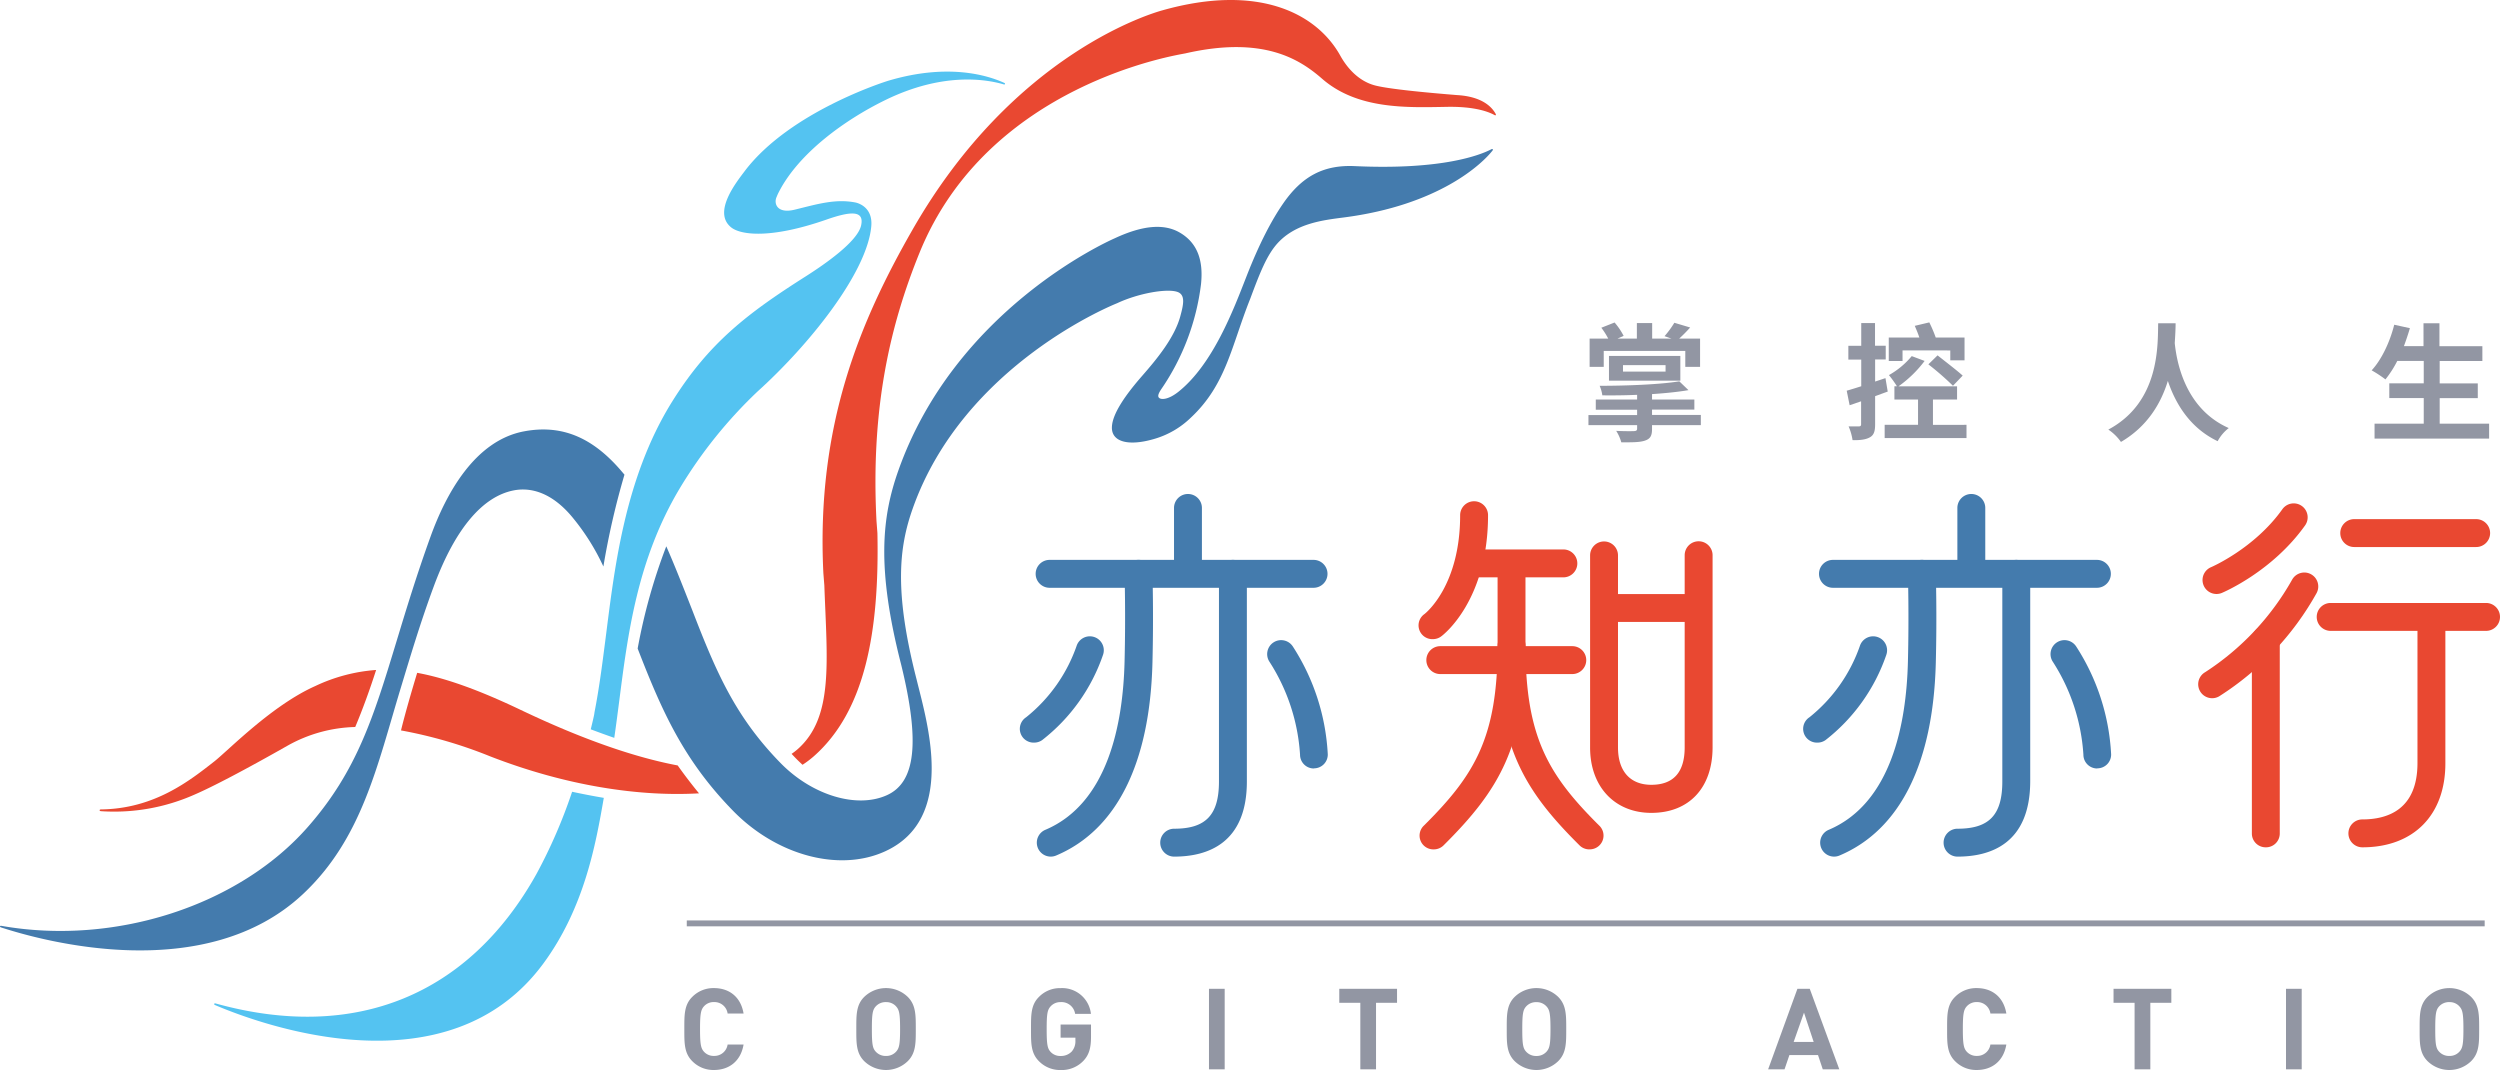 <svg xmlns="http://www.w3.org/2000/svg" viewBox="0 0 725.82 310.65"><defs><style>.cls-1{fill:#e94831;}.cls-2{fill:#447bad;}.cls-3{fill:#54c3f1;}.cls-4{fill:#9296a3;}</style></defs><title>logo_2</title><g id="图层_2" data-name="图层 2"><g id="图层_1-2" data-name="图层 1"><path class="cls-1" d="M109.2,194.51a49.49,49.49,0,0,0-17.65,4.66C79,204.76,66.52,217.63,62.3,221,55,226.72,44.81,234.8,29.31,235c-.49,0-.55.45,0,.51a57.54,57.54,0,0,0,27.25-4.85c5.19-2.25,14.38-7.05,27.05-14.24a42.09,42.09,0,0,1,19.52-5.35C105.27,206,107.35,200.27,109.2,194.51Z"/><path class="cls-2" d="M181.3,137.81l-.85-1c-8.46-9.93-17.45-13.61-28.29-11.58-14.3,2.68-22.68,18.13-27.18,30.61-4.06,11.24-7.1,21.28-9.79,30.13-6.66,21.94-11.47,37.78-25.79,54.09-20,22.81-55.88,34.55-88.93,28.75-.54-.13-.64.28-.19.44,12.4,4.05,59.36,16.92,87.72-9.71,17.11-16.07,21.53-37.33,28.35-59.79,2.65-8.72,5.56-18.63,9.6-29.55,6.44-17.41,14.52-26,22.93-27.77,5.51-1.18,11.6.89,17.25,7.68a65.34,65.34,0,0,1,9.05,14.36A224.59,224.59,0,0,1,181.3,137.81Z"/><path class="cls-2" d="M393.33,48.23c-9-.41-15.31,2.88-20.85,10.93-3.3,4.79-6.84,11.47-10.61,21.14s-9.71,25.41-19.7,33.41c-2.86,2.29-4.92,2.38-5.59,1.85-.49-.38-.45-1.05.58-2.59a68.59,68.59,0,0,0,11.53-30.49c.74-7.06-1.15-12.07-6.25-15-4.57-2.61-10.72-2.06-18.78,1.69-2.77,1.22-46.45,21.1-62.84,67.43-4.75,13.42-6.42,28.15.82,56.39,5.48,22.38,4.22,34.06-4.1,37.85-8.76,4-21.77.06-30.94-9.33-13.07-13.39-18.6-26.19-25.55-44.19-3-7.67-5.41-13.73-7.61-18.71a166,166,0,0,0-8.31,29.68c7.07,18.25,13.36,32.42,27.68,47.09,12.69,13,30.84,17.86,44.13,11.8,20.83-9.49,12.25-37.33,9.18-49.89-6.52-25.44-5.17-38.25-1.13-49.66,14.83-41.95,58.84-59.38,59.25-59.56l.14-.06c6.15-2.87,14.32-4.29,17.4-3.28,2.5.82,1.79,3.79.9,7.07-1.7,6.29-6.89,12.52-11,17.23-5.08,5.8-8.69,11.12-8.86,14.88-.21,4.34,4.66,5.73,12.16,3.56a25.3,25.3,0,0,0,10.73-6.19c10.33-9.64,11.8-20.9,17.28-34.58,2.9-7.79,4.86-12.73,8-16.17,5.28-5.72,13.22-6.63,19.11-7.39,27.69-3.57,40.22-15.58,43.24-19.45.2-.32,0-.55-.36-.36C429.82,45,418.7,49.4,393.33,48.23Z"/><path class="cls-3" d="M166.1,229.87a149.93,149.93,0,0,1-10.36,23.89c-19.53,35-52.49,48.88-93.18,37.56-.39-.1-.53.3-.17.46C76,297.59,130,317.27,157.68,279.83c12-16.25,15.3-34.81,17.62-48.19Q170.75,230.87,166.1,229.87Z"/><path class="cls-3" d="M257.9,23.44c-1,.3-28.4,8.95-41.51,26l-.17.23c-2.49,3.3-9.33,11.9-4,16.3,2.7,2.24,11.34,3.48,27.62-2.18C247,61.28,251,61,250,65.48c-1.08,4.7-10.54,11.23-16,14.71-16.93,10.74-28.13,19.3-38.74,36.22-14.3,22.81-17,50.11-19.58,70-.86,6.68-1.75,13.6-3.08,20.39l-.09.62c0,.06-.34,1.66-1,4.32q3.49,1.32,6.83,2.48c.51-3.48.95-6.92,1.39-10.3,2.52-19.54,5.17-41.38,17.7-62.27a133.57,133.57,0,0,1,22.52-28c14.89-13.43,31.73-34.37,33-47.87.6-6.13-4.64-7-4.64-7-5.85-1.12-11.1.51-17.57,2.09-5.25,1.29-6.14-1.9-5.25-3.72a12.9,12.9,0,0,1,.64-1.42c5.81-11.3,19.13-20.92,30.86-26.66,16.74-8.2,29.32-6.07,34.44-4.56.36.11.52-.24.17-.43C286.84,21.9,275.31,18.26,257.9,23.44Z"/><path class="cls-1" d="M422.91,27.6c-1.08-.11-18.73-1.43-23.83-2.83-5.33-1.46-8.49-6-9.9-8.51C382.36,3.89,365.42-4.88,337.48,3c-2.23.63-43,12-72.58,63.74-15.08,26.38-28,56.59-25.85,99.71l.28,3.52c.79,22.09,2.75,38.27-7.74,47.53a19.32,19.32,0,0,1-1.77,1.37c.44.46.86.91,1.31,1.37.61.62,1.24,1.22,1.87,1.8a29,29,0,0,0,3.27-2.47c14.86-13.11,19.05-36,18.47-64.79l-.27-3.5c-1.7-33.1,4.05-57.07,12.47-77.84,19.95-49.23,75.48-57.55,77.19-57.94,22.65-5.17,33.21,1.7,39.71,7.36,10.34,9,24.74,8.36,36.34,8.16,8.23-.14,12.26,1.56,13.73,2.39.33.17.47,0,.35-.29C433.23,31.18,430.43,28,422.91,27.6Z"/><path class="cls-1" d="M196.75,222.23c-12-2.26-27.09-7.3-45.63-16.15-12.33-5.88-21.91-9.26-30-10.74-1.55,5.11-3.44,11.58-4.7,16.72a132.14,132.14,0,0,1,25.86,7.52c22.15,8.61,43.42,11.75,60.66,10.75C200.73,227.64,198.68,224.94,196.75,222.23Z"/><path class="cls-1" d="M453.89,167.62h-26a4,4,0,0,1,0-8.1h26a4,4,0,0,1,0,8.1Z"/><path class="cls-1" d="M456.49,195.7H418.16a4,4,0,0,1,0-8.1h38.32a4,4,0,0,1,0,8.1Z"/><path class="cls-1" d="M492,180.57H466.07a4,4,0,0,1,0-8.1H492a4,4,0,0,1,0,8.1Z"/><path class="cls-1" d="M416,185.56a4,4,0,0,1-2.44-7.28c.49-.38,10.36-8.32,10.36-28.7a4,4,0,0,1,8.1,0c0,24.77-13,34.77-13.6,35.18A4,4,0,0,1,416,185.56Z"/><path class="cls-1" d="M416.26,246.6a4,4,0,0,1-2.85-6.92C428.2,225,434.79,214,434.79,187.48V164.73a4,4,0,1,1,8.1,0v22.75c0,29.18-7.66,41.93-23.77,57.94A4,4,0,0,1,416.26,246.6Z"/><path class="cls-1" d="M461.42,246.6a4,4,0,0,1-2.85-1.18c-16.11-16-23.77-28.76-23.77-57.94a4,4,0,1,1,8.1,0c0,26.48,6.6,37.5,21.38,52.19a4,4,0,0,1-2.85,6.92Z"/><path class="cls-1" d="M479.43,236c-10.63,0-17.78-7.61-17.78-18.95v-55.8a4,4,0,1,1,8.1,0V217c0,6.89,3.53,10.85,9.68,10.85,6.42,0,9.68-3.65,9.68-10.85v-55.8a4,4,0,0,1,8.1,0V217C497.2,228.71,490.39,236,479.43,236Z"/><path class="cls-2" d="M381.36,170.65H304.73a4,4,0,0,1,0-8.1h76.63a4,4,0,0,1,0,8.1Z"/><path class="cls-2" d="M344.85,167.93a4.05,4.05,0,0,1-4-4V147.47a4,4,0,1,1,8.1,0v16.41A4.05,4.05,0,0,1,344.85,167.93Z"/><path class="cls-2" d="M300.25,215.6a4,4,0,0,1-2.33-7.36,45.82,45.82,0,0,0,14.67-20.78,4,4,0,1,1,7.65,2.66,53.19,53.19,0,0,1-17.67,24.75A4,4,0,0,1,300.25,215.6Z"/><path class="cls-2" d="M381.44,223.11a4,4,0,0,1-4-4h0a56.34,56.34,0,0,0-8.89-27,4,4,0,0,1,6.8-4.41A63.56,63.56,0,0,1,385.49,219a4,4,0,0,1-4,4.07Z"/><path class="cls-2" d="M305.07,248.7a4.05,4.05,0,0,1-1.58-7.78c18.19-7.7,22.55-30.77,23-48.76.35-14,0-25.33,0-25.44a4,4,0,0,1,8.1-.25c0,.12.36,11.69,0,25.9-.73,29.22-10.4,48.59-27.94,56A4,4,0,0,1,305.07,248.7Z"/><path class="cls-2" d="M340.9,248.7a4,4,0,1,1,0-8.1c9.2,0,13-4,13-13.73V166.6a4,4,0,1,1,8.1,0v60.28C362,244.92,350.5,248.7,340.9,248.7Z"/><path class="cls-2" d="M608.79,170.65H532.16a4,4,0,0,1,0-8.1h76.63a4,4,0,1,1,0,8.1Z"/><path class="cls-2" d="M572.28,167.93a4.05,4.05,0,0,1-4-4V147.47a4,4,0,0,1,8.1,0v16.41A4.05,4.05,0,0,1,572.28,167.93Z"/><path class="cls-2" d="M527.67,215.6a4,4,0,0,1-2.33-7.36A45.82,45.82,0,0,0,540,187.46a4,4,0,1,1,7.65,2.66A53.19,53.19,0,0,1,530,214.87,4,4,0,0,1,527.67,215.6Z"/><path class="cls-2" d="M608.87,223.11a4,4,0,0,1-4-4h0a56.33,56.33,0,0,0-8.89-27,4.05,4.05,0,0,1,6.8-4.41A63.55,63.55,0,0,1,612.92,219a4,4,0,0,1-4,4.07Z"/><path class="cls-2" d="M532.5,248.7a4.05,4.05,0,0,1-1.58-7.78c18.19-7.7,22.55-30.77,23-48.76.35-14,0-25.33,0-25.44a4,4,0,0,1,8.1-.25c0,.12.36,11.69,0,25.9-.73,29.22-10.4,48.59-27.94,56A4,4,0,0,1,532.5,248.7Z"/><path class="cls-2" d="M568.33,248.7a4,4,0,1,1,0-8.1c9.2,0,13-4,13-13.73V166.6a4,4,0,1,1,8.1,0v60.28C589.38,244.92,577.93,248.7,568.33,248.7Z"/><path class="cls-1" d="M718.9,158.82H683.5a4,4,0,0,1,0-8.1H718.9a4,4,0,0,1,0,8.1Z"/><path class="cls-1" d="M721.77,183.16H676.66a4,4,0,1,1,0-8.1h45.11a4,4,0,0,1,0,8.1Z"/><path class="cls-1" d="M642.21,202.71a4.05,4.05,0,0,1-2-7.55,76.94,76.94,0,0,0,25.24-26.83,4,4,0,1,1,7.11,3.88,83.84,83.84,0,0,1-28.26,29.94A4,4,0,0,1,642.21,202.71Z"/><path class="cls-1" d="M643.5,172.45a4.05,4.05,0,0,1-1.57-7.78h0c.12-.05,12.6-5.43,20.7-16.82a4,4,0,1,1,6.6,4.69c-9.48,13.34-23.57,19.35-24.16,19.6A4,4,0,0,1,643.5,172.45Z"/><path class="cls-1" d="M685.86,246a4,4,0,0,1,0-8.1c7.32,0,16-2.84,16-16.37v-42.4a4,4,0,0,1,8.1,0v42.4C710,236.61,700.75,246,685.86,246Z"/><path class="cls-1" d="M657.78,246a4,4,0,0,1-4-4v-56.3a4,4,0,0,1,8.1,0v56.3A4,4,0,0,1,657.78,246Z"/><rect class="cls-4" x="199.39" y="267.23" width="521.98" height="1.71"/><path class="cls-4" d="M207.28,310.65a8.6,8.6,0,0,1-6.3-2.57c-2.36-2.36-2.3-5.28-2.3-9.32s-.06-7,2.3-9.33a8.59,8.59,0,0,1,6.3-2.56c4.37,0,7.78,2.49,8.6,7.38h-4.63a3.87,3.87,0,0,0-3.94-3.32,3.77,3.77,0,0,0-2.92,1.22c-.89,1-1.15,2.1-1.15,6.6s.26,5.61,1.15,6.6a3.76,3.76,0,0,0,2.92,1.21,3.87,3.87,0,0,0,3.94-3.31h4.63C215.06,308.15,211.61,310.65,207.28,310.65Z"/><path class="cls-4" d="M263.55,308.08a9.06,9.06,0,0,1-12.64,0c-2.36-2.36-2.3-5.28-2.3-9.32s-.06-7,2.3-9.33a9.08,9.08,0,0,1,12.64,0c2.36,2.37,2.33,5.28,2.33,9.33S265.91,305.72,263.55,308.08Zm-3.38-15.89a3.81,3.81,0,0,0-2.92-1.25,3.87,3.87,0,0,0-3,1.25c-.89,1-1.12,2.07-1.12,6.57s.23,5.58,1.12,6.56a3.87,3.87,0,0,0,3,1.25,3.81,3.81,0,0,0,2.92-1.25c.89-1,1.15-2.06,1.15-6.56S261.06,293.19,260.17,292.2Z"/><path class="cls-4" d="M314.53,308a8.7,8.7,0,0,1-6.6,2.66,8.6,8.6,0,0,1-6.3-2.57c-2.36-2.36-2.3-5.28-2.3-9.32s-.06-7,2.3-9.33a8.49,8.49,0,0,1,6.3-2.56,8.4,8.4,0,0,1,8.8,7.48h-4.59a4,4,0,0,0-4.2-3.42A3.8,3.8,0,0,0,305,292.2c-.89,1-1.12,2.07-1.12,6.57s.23,5.61,1.12,6.6a3.77,3.77,0,0,0,2.92,1.21,4.33,4.33,0,0,0,3.25-1.31,4.51,4.51,0,0,0,1.05-3.12v-.88h-4.3v-3.82h8.83v3.42C316.77,304.25,316.17,306.28,314.53,308Z"/><path class="cls-4" d="M351,310.45V287.07h4.56v23.38Z"/><path class="cls-4" d="M399.5,291.14v19.31h-4.56V291.14h-6.11v-4.07H405.6v4.07Z"/><path class="cls-4" d="M452.39,308.08a9.06,9.06,0,0,1-12.64,0c-2.36-2.36-2.3-5.28-2.3-9.32s-.06-7,2.3-9.33a9.08,9.08,0,0,1,12.64,0c2.36,2.37,2.33,5.28,2.33,9.33S454.75,305.72,452.39,308.08ZM449,292.2a3.81,3.81,0,0,0-2.92-1.25,3.87,3.87,0,0,0-3,1.25c-.89,1-1.12,2.07-1.12,6.57s.23,5.58,1.12,6.56a3.87,3.87,0,0,0,3,1.25,3.81,3.81,0,0,0,2.92-1.25c.89-1,1.15-2.06,1.15-6.56S449.89,293.19,449,292.2Z"/><path class="cls-4" d="M529.2,310.45l-1.38-4.13h-8.31l-1.41,4.13h-4.76l8.5-23.38h3.58L534,310.45ZM523.75,294l-3,8.5h5.81Z"/><path class="cls-4" d="M573.9,310.65a8.61,8.61,0,0,1-6.3-2.57c-2.36-2.36-2.3-5.28-2.3-9.32s-.06-7,2.3-9.33a8.61,8.61,0,0,1,6.3-2.56c4.37,0,7.78,2.49,8.6,7.38h-4.63a3.87,3.87,0,0,0-3.93-3.32,3.78,3.78,0,0,0-2.92,1.22c-.89,1-1.15,2.1-1.15,6.6s.26,5.61,1.15,6.6a3.77,3.77,0,0,0,2.92,1.21,3.87,3.87,0,0,0,3.93-3.31h4.63C581.68,308.15,578.25,310.65,573.9,310.65Z"/><path class="cls-4" d="M624.3,291.14v19.31h-4.57V291.14h-6.11v-4.07h16.78v4.07Z"/><path class="cls-4" d="M663.69,310.45V287.07h4.56v23.38Z"/><path class="cls-4" d="M717.44,308.08a9.07,9.07,0,0,1-12.65,0c-2.36-2.36-2.3-5.28-2.3-9.32s-.06-7,2.3-9.33a9.1,9.1,0,0,1,12.65,0c2.36,2.37,2.33,5.28,2.33,9.33S719.8,305.72,717.44,308.08Zm-3.39-15.89a3.78,3.78,0,0,0-2.91-1.25,3.87,3.87,0,0,0-3,1.25c-.89,1-1.12,2.07-1.12,6.57s.23,5.58,1.12,6.56a3.87,3.87,0,0,0,3,1.25,3.78,3.78,0,0,0,2.91-1.25c.89-1,1.15-2.06,1.15-6.56S714.95,293.19,714.05,292.2Z"/><path class="cls-4" d="M493.8,123.43H479.63v1.15c0,2-.55,2.85-2.11,3.36s-3.74.48-6.81.48a12.69,12.69,0,0,0-1.48-3.33c2,.11,4.55.11,5.18.07s.89-.18.89-.74v-1H461.17V120.5H475.3v-1.55h-12V116h12v-1.37c-3.4.15-6.88.19-10.1.15a10.23,10.23,0,0,0-.78-2.77c8.14,0,17.8-.41,23.13-1.3l2.66,2.56c-3,.52-6.7.89-10.58,1.15V116h12.29v2.92H479.63v1.55H493.8Zm-28.19-16.91h-4.1V98.3h5.4a21.5,21.5,0,0,0-2-3.15l3.85-1.52a19.85,19.85,0,0,1,2.63,3.89l-1.78.78h5.62V93.79h4.44V98.3h5.59l-2-.7a27.35,27.35,0,0,0,2.85-3.89l4.59,1.37a45,45,0,0,1-3.18,3.22h6.06v8.22h-4.29v-4.63H465.61Zm1.52,4v-7.18h20.72v7.18Zm4.07-2.63h12.36V106H471.2Z"/><path class="cls-4" d="M548.06,113.69c-1.18.41-2.44.89-3.66,1.33v8.14c0,2-.33,3.11-1.48,3.78s-2.74.89-5.07.85a15.7,15.7,0,0,0-1.15-4c1.33,0,2.59,0,3,0s.63-.14.63-.62v-6.66L537,117.65l-.85-4.22c1.18-.33,2.63-.78,4.22-1.29V104.4h-3.74v-4h3.74V93.79h4v6.58h3.11v4H544.4v6.41l3-1Zm22.87,9.65v3.85H547.17v-3.85h9.69V116H550v-3.85h.74a32.55,32.55,0,0,0-2.33-3.25,23.64,23.64,0,0,0,6.62-5.51l3.74,1.4a34.15,34.15,0,0,1-7.58,7.37h17V116h-7v7.36Zm-18.57-18.54h-4V98h8.88c-.37-1.15-.89-2.37-1.33-3.4l4.22-1A40.24,40.24,0,0,1,562,98h8.36v6.62h-4.14v-2.88H552.36Zm10.17-1.63c2.22,1.78,5.59,4.33,7.29,5.88L567,112a82.66,82.66,0,0,0-7.14-6.22Z"/><path class="cls-4" d="M631.64,93.86c0,1.55-.11,3.55-.25,5.77.52,5,2.77,18.94,15.68,24.65a11.77,11.77,0,0,0-3.22,3.81c-8.21-3.92-12.32-11.14-14.46-17.5-2,6.52-5.92,13.21-13.62,17.72a14,14,0,0,0-3.66-3.59c15-8,14.32-24.6,14.47-30.86Z"/><path class="cls-4" d="M722.66,123v4.33H689.4V123h14.28v-7.44h-10v-4.26h10v-6.52H696a30.56,30.56,0,0,1-3.44,5.37,35,35,0,0,0-4-2.63c2.88-3.11,5.29-8.21,6.55-13.24l4.55,1c-.52,1.78-1.11,3.52-1.74,5.22h5.69V93.86h4.63v6.66h12.46v4.28H708.31v6.52h11.06v4.26H708.31V123Z"/></g></g></svg>